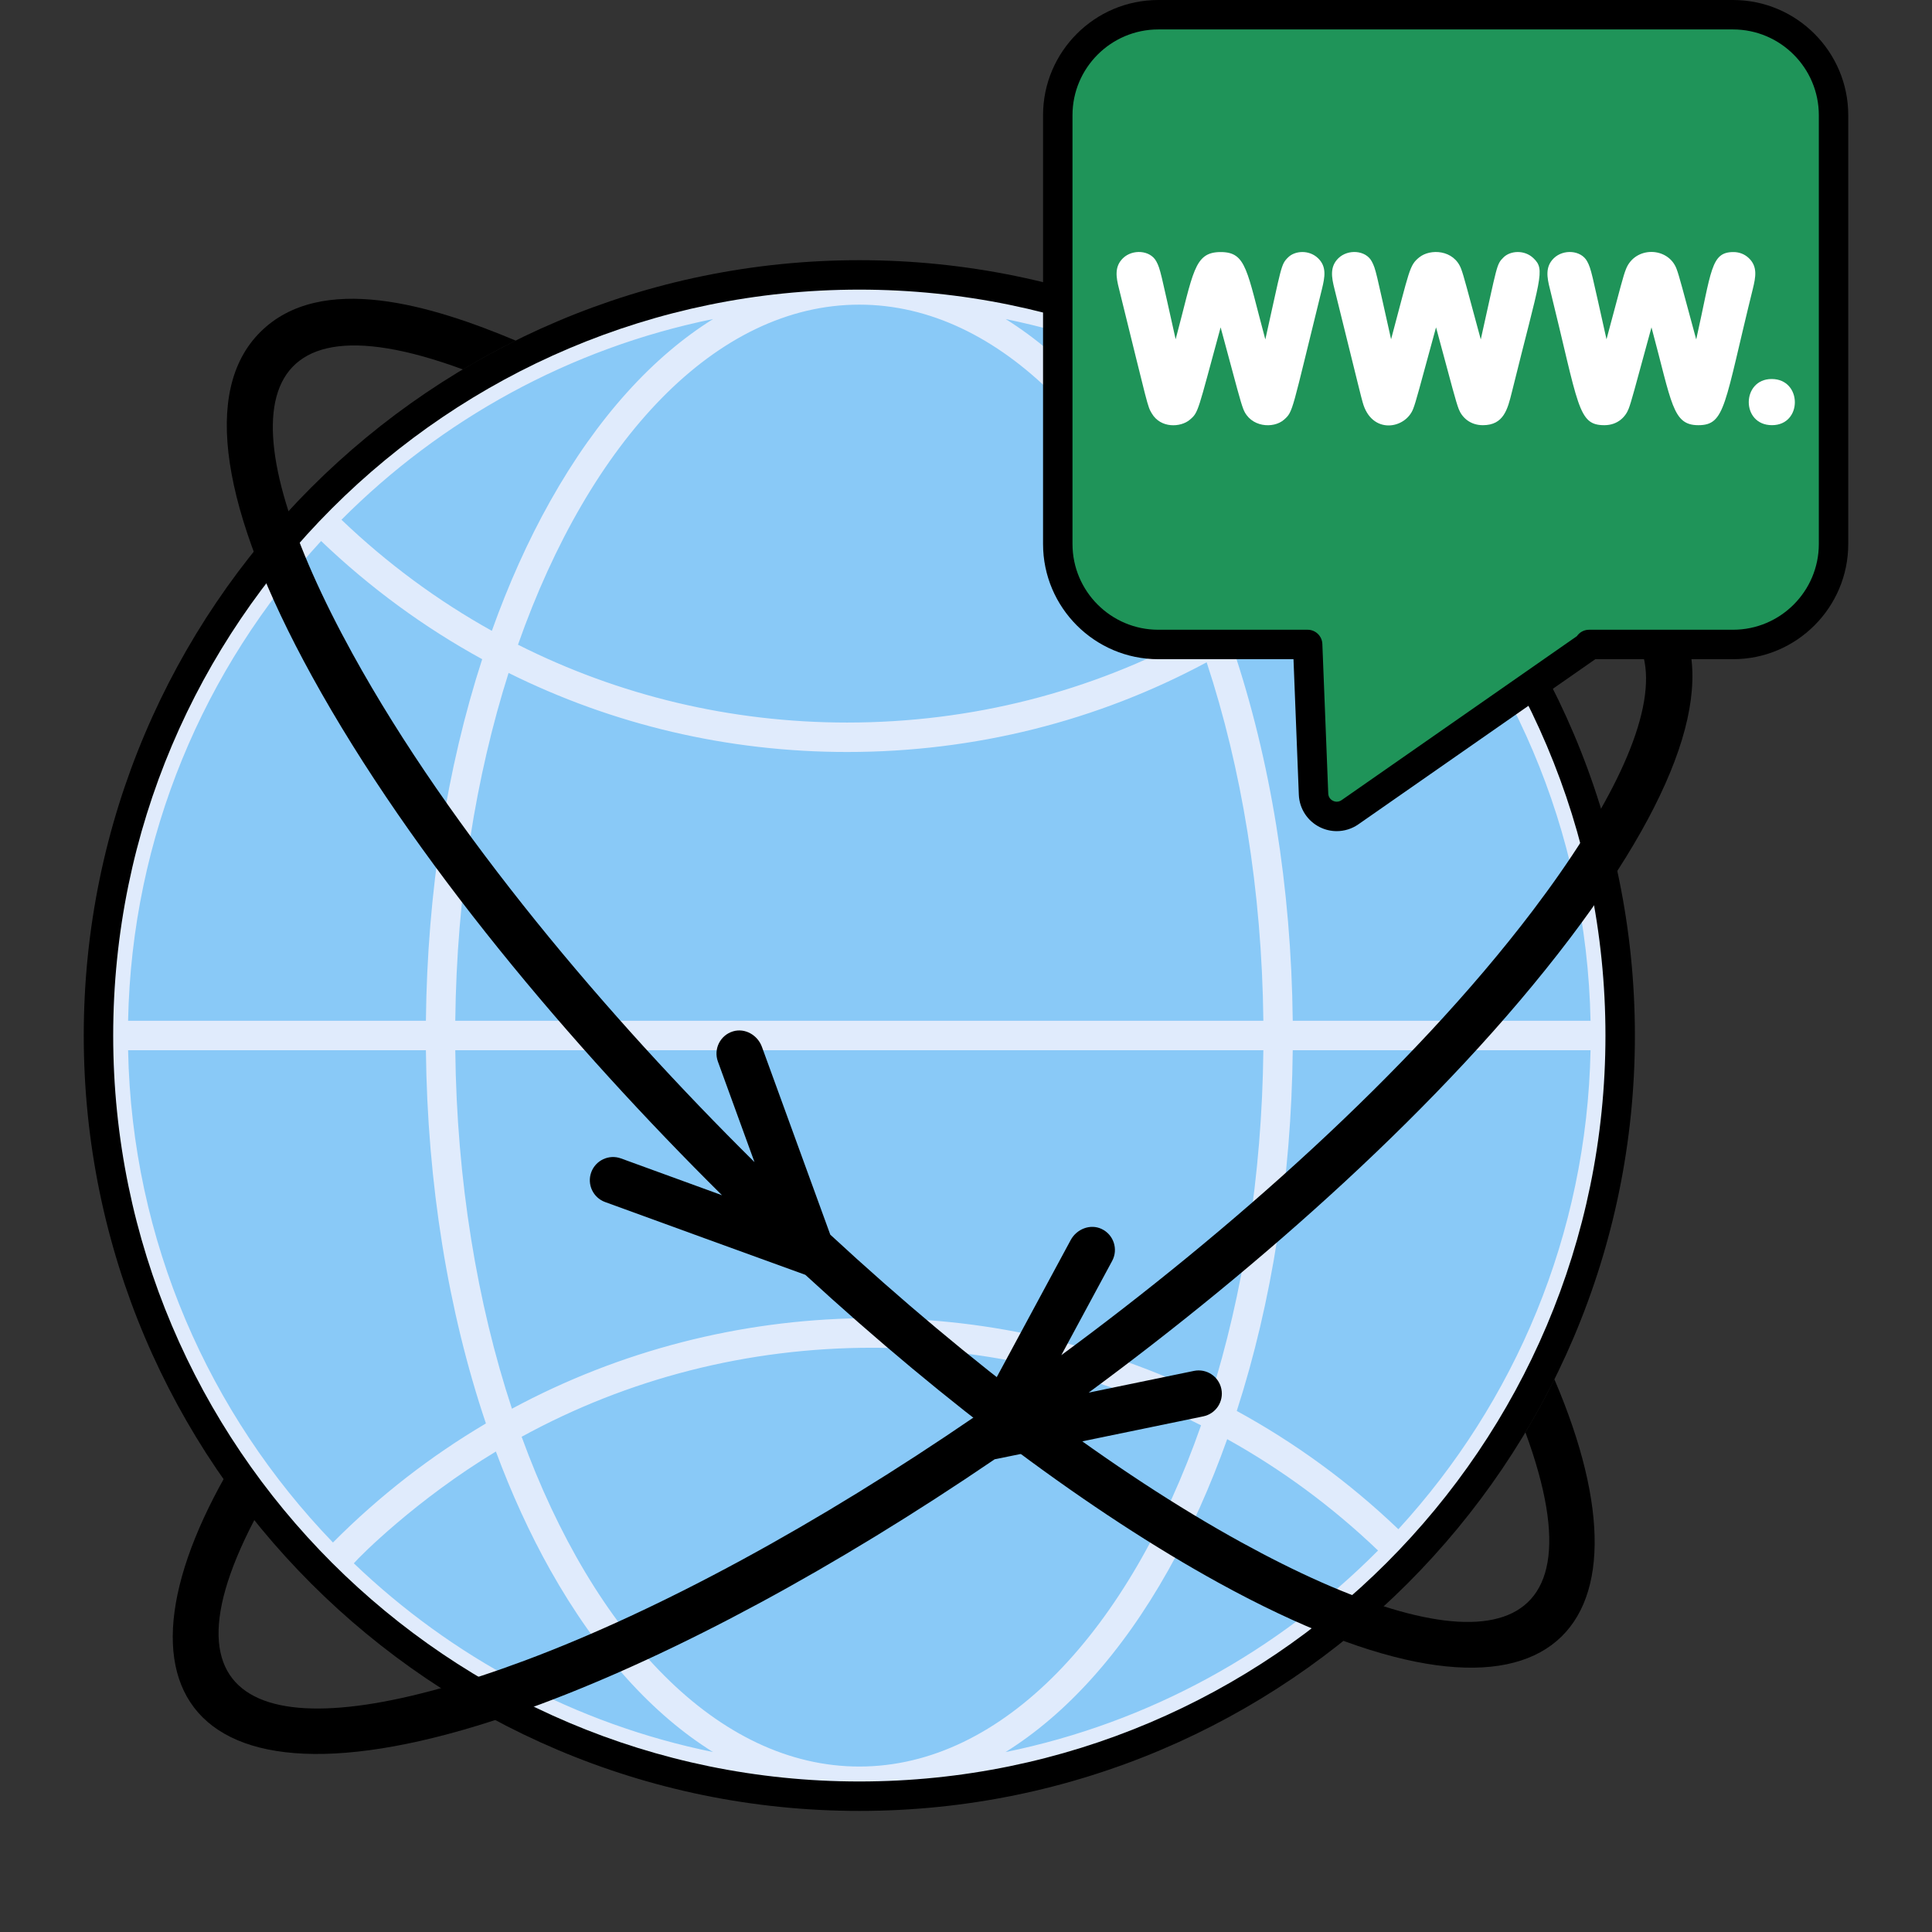 <svg width="92" height="92" viewBox="0 0 92 92" fill="none" xmlns="http://www.w3.org/2000/svg">
<rect x="0" y="0" width="92" height="92" fill="#333333" stroke="none"/>
<path d="M40.92 84.812C60.543 84.812 76.45 68.917 76.45 49.309C76.45 29.701 60.543 13.806 40.92 13.806C21.297 13.806 5.39 29.701 5.39 49.309C5.39 68.917 21.297 84.812 40.92 84.812Z" fill="#89C9F7"/>
<path d="M77.15 49.192C77.085 29.274 60.858 13.091 40.92 13.091C40.918 13.091 40.915 13.091 40.913 13.091C40.906 13.091 40.899 13.091 40.892 13.091C20.967 13.106 4.755 29.284 4.69 49.192C4.69 49.232 4.689 49.272 4.689 49.312C4.689 49.323 4.689 49.334 4.689 49.345C4.689 49.567 4.693 49.789 4.697 50.01C5.071 69.662 21.175 85.533 40.92 85.533H40.928H40.945C60.678 85.52 76.769 69.654 77.143 50.01C77.147 49.789 77.151 49.568 77.151 49.345C77.151 49.334 77.151 49.323 77.151 49.312C77.151 49.272 77.15 49.232 77.15 49.192ZM75.74 48.608H61.559C61.49 42.255 60.499 36.17 58.7 30.837C61.326 29.287 63.774 27.393 65.987 25.174C71.873 31.281 75.558 39.52 75.74 48.608V48.608ZM60.16 50.01C60.094 56.01 59.185 61.641 57.638 66.534C47.173 61.343 34.717 61.512 24.378 67.082C22.724 62.065 21.748 56.235 21.68 50.01H60.16ZM21.68 48.608C21.747 42.591 22.663 36.946 24.218 32.044C29.165 34.505 34.651 35.809 40.34 35.809C46.43 35.809 52.267 34.329 57.46 31.538C59.114 36.555 60.091 42.383 60.16 48.608H21.68ZM64.996 24.185C62.933 26.253 60.659 28.029 58.222 29.492C57.476 27.488 56.614 25.599 55.636 23.859C53.384 19.849 50.725 16.963 47.889 15.194C54.448 16.531 60.336 19.721 64.996 24.185ZM40.92 14.507C47.63 14.507 53.548 20.75 56.994 30.194C51.952 32.945 46.271 34.407 40.34 34.407C34.804 34.407 29.468 33.122 24.666 30.7C28.083 20.975 34.091 14.507 40.92 14.507ZM33.958 15.192C31.115 16.963 28.454 19.853 26.204 23.859C25.138 25.756 24.211 27.832 23.421 30.04C20.846 28.606 18.44 26.835 16.26 24.749C21.008 19.985 27.122 16.584 33.958 15.192V15.192ZM15.291 25.762C17.622 27.992 20.199 29.877 22.961 31.39C21.277 36.591 20.347 42.473 20.281 48.608H6.1C6.275 39.81 9.732 31.805 15.291 25.762V25.762ZM6.1 50.01H20.281C20.349 56.363 21.339 62.448 23.139 67.783C20.539 69.32 18.087 71.208 15.855 73.453C9.966 67.344 6.279 59.101 6.1 50.01V50.01ZM16.849 74.444C17.144 74.094 19.863 71.381 23.614 69.12C24.361 71.128 25.225 73.021 26.204 74.765C28.456 78.775 31.115 81.661 33.952 83.43C27.395 82.094 21.507 78.906 16.849 74.444V74.444ZM40.92 84.121C34.206 84.121 28.285 77.87 24.84 68.418C29.894 65.649 35.593 64.178 41.544 64.178C47.07 64.178 52.398 65.457 57.193 67.872C53.78 77.629 47.762 84.121 40.92 84.121ZM47.882 83.432C50.725 81.66 53.386 78.771 55.636 74.765C56.71 72.852 57.644 70.759 58.438 68.531C61.021 69.967 63.435 71.741 65.621 73.834C60.868 78.619 54.739 82.036 47.882 83.432ZM66.589 72.82C64.229 70.562 61.637 68.686 58.894 67.188C60.569 61.997 61.494 56.129 61.559 50.01H75.74C75.567 58.789 72.127 66.781 66.589 72.82V72.82Z" fill="#E0EBFC"/>
<path d="M40.92 86.234C20.555 86.234 3.988 69.671 3.988 49.312C3.988 28.953 20.555 12.39 40.92 12.39C61.285 12.39 77.852 28.953 77.852 49.312C77.852 69.671 61.285 86.234 40.92 86.234V86.234ZM40.92 13.792C21.329 13.792 5.39 29.726 5.39 49.312C5.39 68.898 21.329 84.832 40.92 84.832C60.511 84.832 76.45 68.898 76.45 49.312C76.45 29.726 60.511 13.792 40.92 13.792V13.792Z" fill="black"/>
<path d="M74.017 65.678C73.589 66.539 73.128 67.38 72.637 68.202C76.599 78.971 69.767 79.306 59.097 73.437C53.064 70.118 46.25 65.003 39.537 58.793L36.282 49.851C36.078 49.289 35.473 48.939 34.901 49.114C34.292 49.3 33.97 49.956 34.185 50.548L35.928 55.338C29.003 48.488 21.48 39.658 16.785 31.125C10.94 20.498 11.23 13.608 22.046 17.594C22.864 17.105 23.702 16.645 24.56 16.22C20.602 14.559 15.291 12.915 12.387 15.82C9.626 18.581 10.478 24.242 14.85 32.19C19.654 40.922 27.279 49.88 34.382 56.916L29.57 55.163C28.997 54.955 28.363 55.251 28.154 55.824C27.945 56.397 28.241 57.031 28.814 57.24C28.966 57.295 38.195 60.657 38.35 60.706C45.094 66.906 51.942 72.022 58.032 75.372C73.748 84.017 79.247 77.87 74.017 65.678V65.678Z" fill="black"/>
<path d="M11.353 69.232C11.651 70.146 11.985 71.046 12.352 71.93C6.869 82.01 13.579 83.333 24.988 79.075C31.439 76.667 38.923 72.595 46.467 67.426L50.985 59.051C51.269 58.524 51.918 58.266 52.458 58.522C53.035 58.795 53.258 59.491 52.959 60.045L50.539 64.531C58.385 58.759 67.11 51.114 72.994 43.354C80.32 33.687 81.033 26.828 69.754 29.202C69.014 28.599 68.252 28.023 67.466 27.477C71.622 26.408 77.116 25.553 79.567 28.849C81.898 31.982 80.234 37.459 74.754 44.688C68.734 52.63 59.889 60.387 51.839 66.316L56.855 65.281C57.452 65.158 58.037 65.543 58.16 66.14C58.283 66.738 57.899 67.322 57.302 67.445C57.143 67.478 47.524 69.465 47.364 69.49C39.791 74.646 32.273 78.713 25.761 81.144C8.957 87.416 4.408 80.536 11.353 69.232Z" fill="black"/>
<path d="M82.525 0.701H55.157C52.513 0.701 50.37 2.844 50.37 5.488V25.903C50.37 28.547 52.513 30.689 55.157 30.689H62.269L62.55 37.815C62.584 38.687 63.569 39.177 64.285 38.678L75.714 30.712L75.667 30.689H82.525C85.169 30.689 87.311 28.547 87.311 25.903V5.488C87.312 2.844 85.169 0.701 82.525 0.701V0.701Z" fill="#1F9459"/>
<path d="M61.342 12.253C60.985 12.603 61.039 12.664 60.254 16.163C59.363 12.875 59.366 12.003 58.127 12.003C56.841 12.003 56.835 12.985 55.983 16.156C55.274 12.993 55.26 12.813 55.062 12.446C54.773 11.908 53.928 11.854 53.474 12.296C53.06 12.7 53.145 13.201 53.289 13.761C54.694 19.446 54.634 19.324 54.845 19.683C55.27 20.409 56.224 20.352 56.651 19.993C57.084 19.629 57.02 19.633 58.125 15.588C58.926 18.559 59.061 19.095 59.202 19.47C59.535 20.354 60.643 20.427 61.143 19.985C61.59 19.589 61.49 19.667 62.951 13.76C63.089 13.191 63.185 12.696 62.76 12.292C62.333 11.886 61.663 11.936 61.342 12.253V12.253Z" fill="white"/>
<path d="M71.6 12.253C71.249 12.598 71.311 12.606 70.513 16.163C69.852 13.725 69.71 13.159 69.58 12.808C69.234 11.879 68.099 11.834 67.582 12.256C67.108 12.641 67.134 12.832 66.242 16.156C65.527 12.97 65.518 12.812 65.321 12.446C65.03 11.906 64.184 11.856 63.733 12.296C63.319 12.699 63.404 13.198 63.547 13.761C64.845 19.009 64.782 18.768 64.888 19.155C65.311 20.712 66.927 20.439 67.297 19.461C67.431 19.11 67.543 18.663 68.383 15.588C69.181 18.546 69.32 19.097 69.46 19.47C69.61 19.868 69.996 20.247 70.614 20.247C71.611 20.247 71.792 19.479 71.994 18.672C73.357 13.159 73.607 12.852 73.017 12.291C72.592 11.887 71.924 11.935 71.6 12.253V12.253Z" fill="white"/>
<path d="M83.277 12.291C83.079 12.103 82.826 12.003 82.545 12.003C81.462 12.003 81.51 12.872 80.772 16.164C80.114 13.736 79.969 13.159 79.838 12.809C79.444 11.745 77.864 11.708 77.428 12.812C77.289 13.163 77.2 13.551 76.5 16.157C75.787 12.975 75.777 12.813 75.579 12.446C75.29 11.909 74.445 11.854 73.991 12.297C73.577 12.7 73.662 13.2 73.806 13.761C75.191 19.364 75.125 20.247 76.4 20.247C77.032 20.247 77.409 19.849 77.556 19.461C77.689 19.109 77.798 18.678 78.642 15.588C79.62 19.216 79.638 20.247 80.873 20.247C82.169 20.247 82.103 19.279 83.467 13.76C83.606 13.191 83.703 12.696 83.277 12.291V12.291Z" fill="white"/>
<path d="M63.653 39.578C63.379 39.578 63.104 39.515 62.85 39.389C62.258 39.095 61.875 38.503 61.849 37.843L61.595 31.391H55.156C52.13 31.391 49.669 28.929 49.669 25.903V5.487C49.669 2.462 52.13 0 55.156 0H82.525C85.551 0 88.012 2.462 88.012 5.487V25.903C88.012 28.929 85.551 31.39 82.525 31.39H75.967L64.685 39.253C64.377 39.468 64.016 39.578 63.653 39.578V39.578ZM55.156 1.402C52.904 1.402 51.071 3.235 51.071 5.487V25.903C51.071 28.155 52.904 29.988 55.156 29.988H62.269C62.645 29.988 62.954 30.286 62.969 30.662L63.25 37.787C63.258 38.003 63.409 38.101 63.474 38.133C63.538 38.165 63.708 38.225 63.884 38.103L75.089 30.294C75.217 30.107 75.431 29.988 75.668 29.988H82.525C84.778 29.988 86.611 28.155 86.611 25.903V5.487C86.611 3.235 84.778 1.402 82.525 1.402H55.156Z" fill="black"/>
<path d="M84.366 18.048C82.923 18.048 82.894 20.246 84.38 20.246C85.842 20.247 85.827 18.048 84.366 18.048Z" fill="white"/>
</svg>
